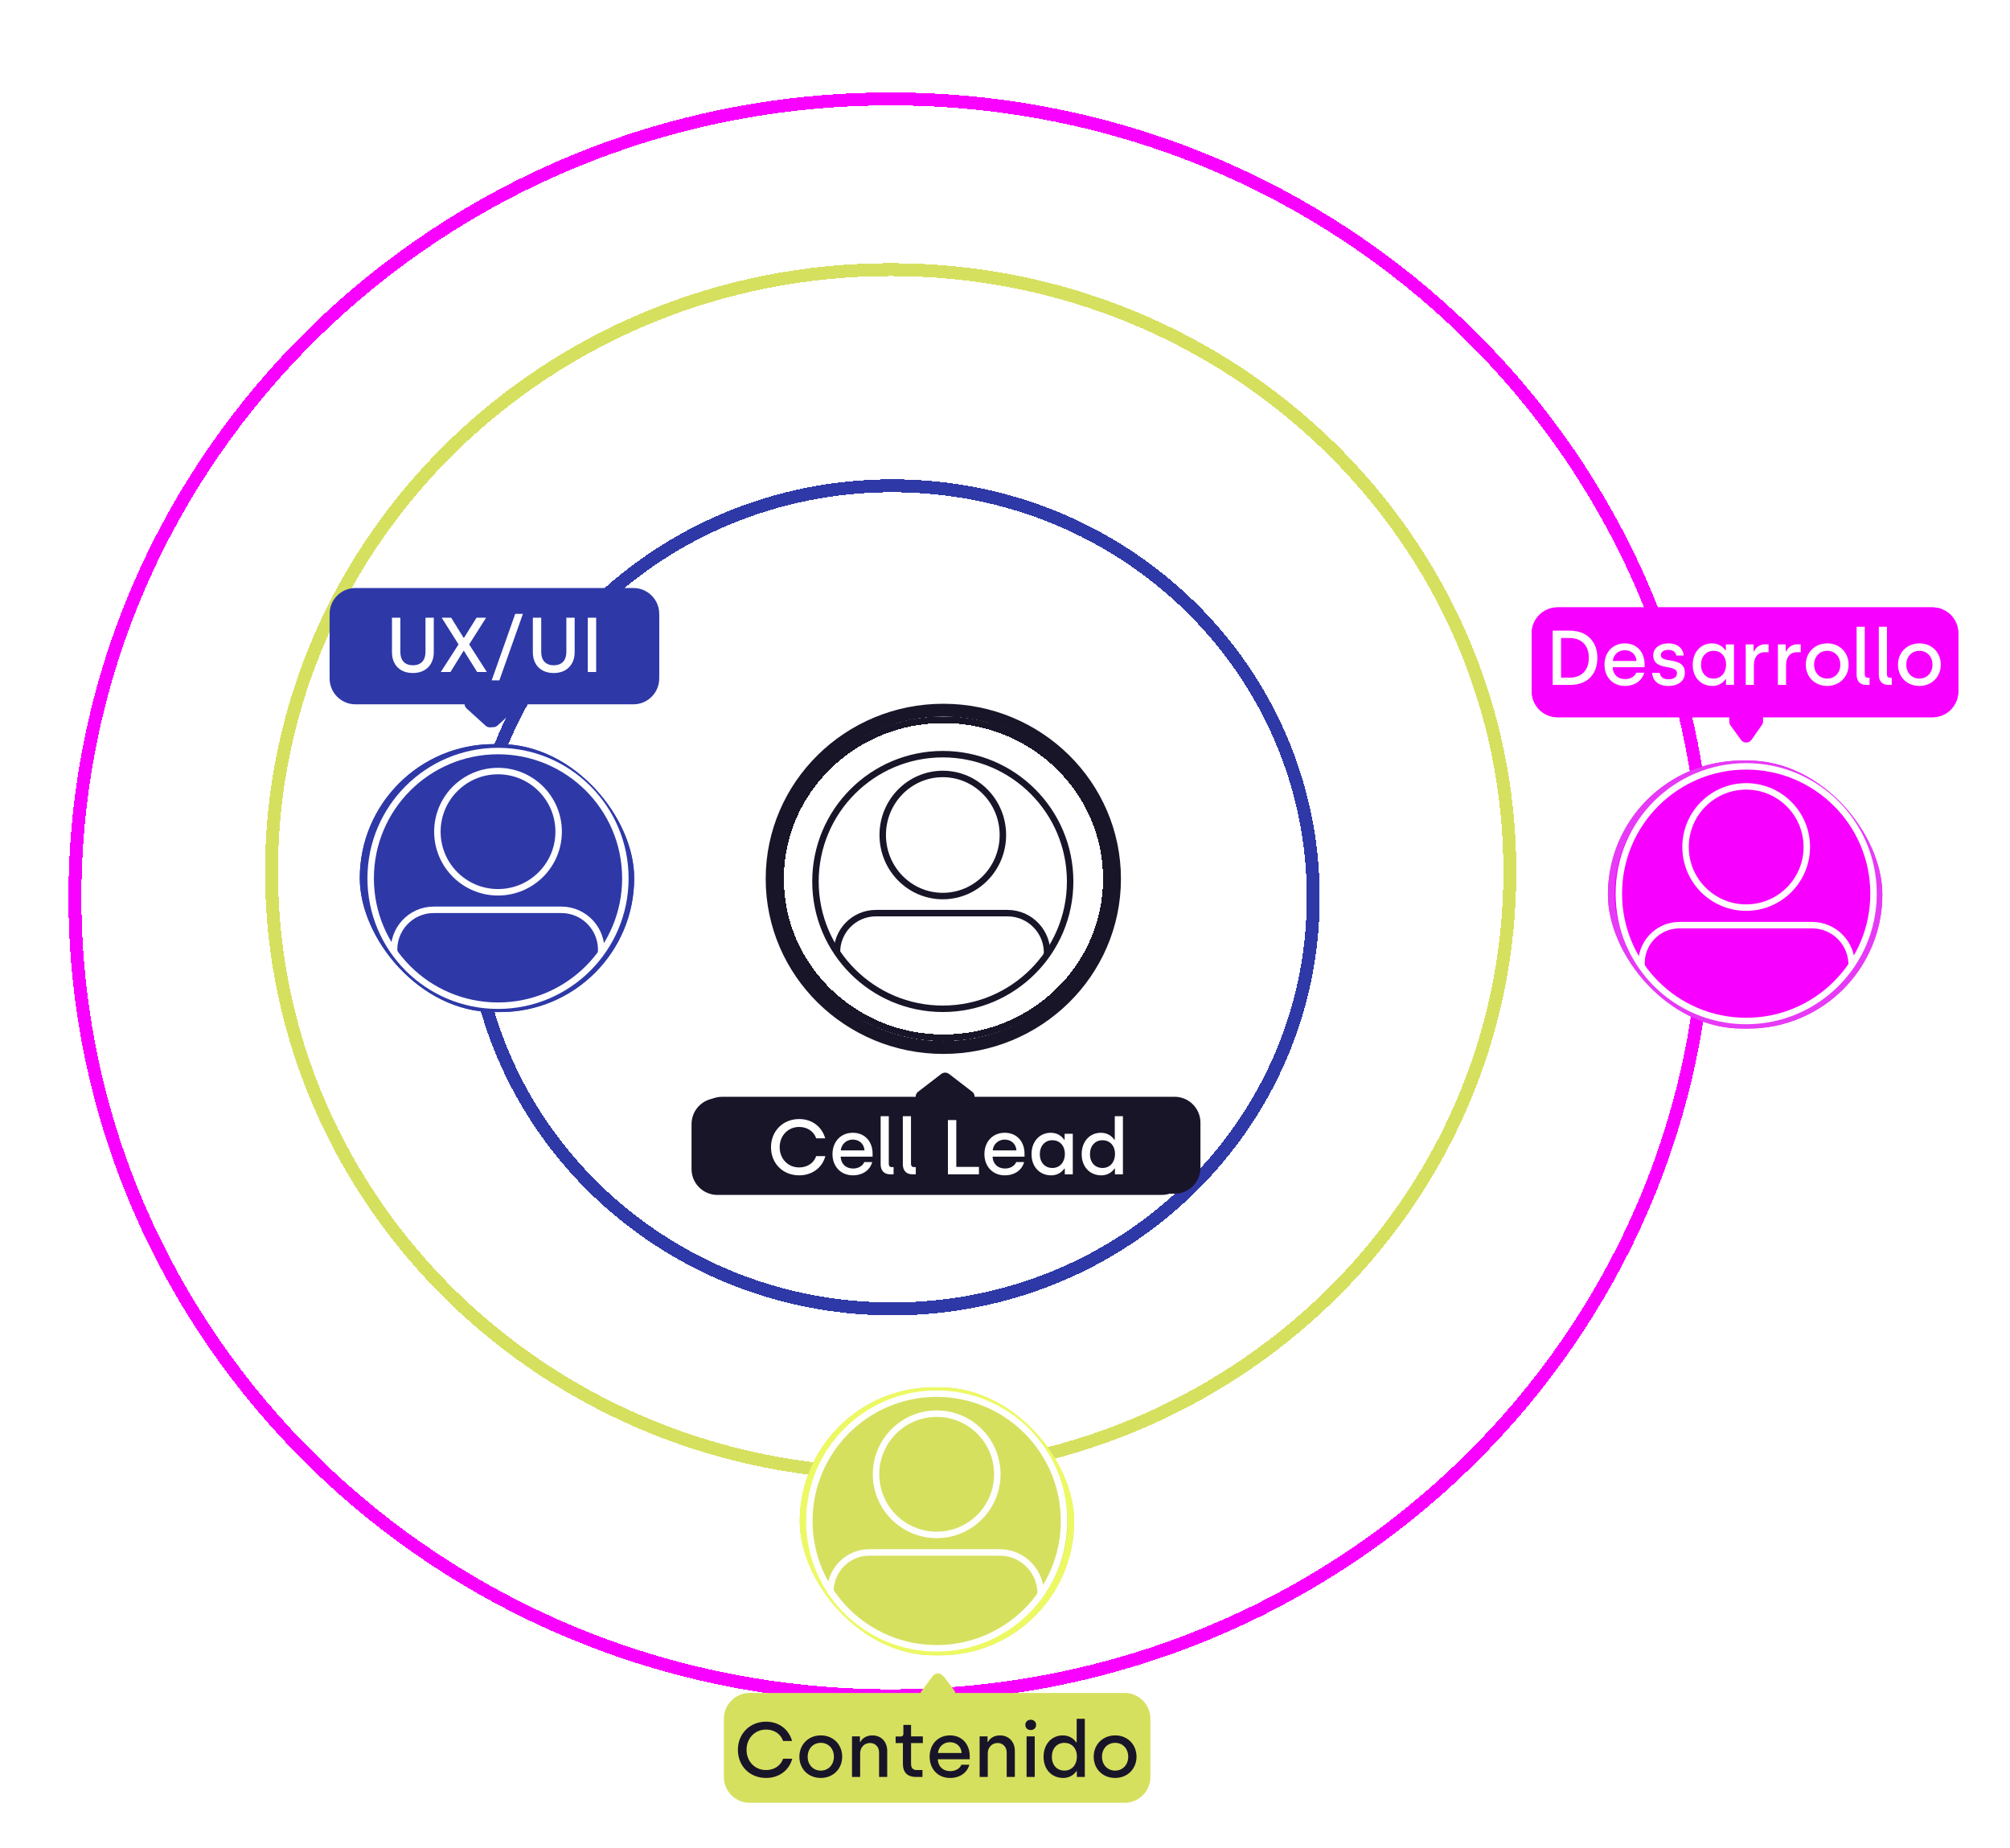 <svg width="311" height="286" viewBox="0 0 311 286" fill="none" xmlns="http://www.w3.org/2000/svg">
<g filter="url(#filter0_f_156_297)">
<path d="M145.956 162.106C160.568 162.106 172.439 150.436 172.439 136.009C172.439 121.583 160.568 109.913 145.956 109.913C131.345 109.913 119.474 121.583 119.474 136.009C119.474 150.436 131.345 162.106 145.956 162.106Z" stroke="#191528" stroke-width="2"/>
</g>
<g filter="url(#filter1_d_156_297)">
<path d="M171.171 135.999C171.171 149.571 159.903 160.593 145.977 160.593C132.052 160.593 120.783 149.571 120.783 135.999C120.783 122.427 132.052 111.405 145.977 111.405C159.903 111.405 171.171 122.427 171.171 135.999Z" stroke="#191528" shape-rendering="crispEdges"/>
</g>
<g filter="url(#filter2_d_156_297)">
<path d="M238.615 139.873C238.615 191.29 195.749 233.019 142.813 233.019C89.877 233.019 47.011 191.29 47.011 139.873C47.011 88.456 89.877 46.726 142.813 46.726C195.749 46.726 238.615 88.456 238.615 139.873Z" stroke="#D6E05F" stroke-width="2" shape-rendering="crispEdges"/>
</g>
<g filter="url(#filter3_dd_156_297)">
<path d="M269.032 139.873C269.032 208.095 212.542 263.436 142.813 263.436C73.085 263.436 16.595 208.095 16.595 139.873C16.595 71.651 73.085 16.31 142.813 16.31C212.542 16.31 269.032 71.651 269.032 139.873Z" stroke="#F901FF" stroke-width="2" shape-rendering="crispEdges"/>
</g>
<g filter="url(#filter4_dd_156_297)">
<path d="M208.198 139.873C208.198 175.03 179.053 203.568 143.054 203.568C107.055 203.568 77.91 175.03 77.91 139.873C77.91 104.715 107.055 76.177 143.054 76.177C179.053 76.177 208.198 104.715 208.198 139.873Z" stroke="#2E39A7" stroke-width="2" shape-rendering="crispEdges"/>
</g>
<g filter="url(#filter5_f_156_297)">
<path fill-rule="evenodd" clip-rule="evenodd" d="M146.902 166.563L149.805 169.204C149.975 169.358 150.075 169.545 150.115 169.738H181.74C183.949 169.738 185.74 171.529 185.74 173.738V180.738C185.74 182.947 183.949 184.738 181.74 184.738H111.74C109.531 184.738 107.74 182.947 107.74 180.738V173.738C107.74 171.529 109.531 169.738 111.74 169.738H142.344C142.383 169.545 142.483 169.358 142.653 169.204L145.556 166.563C145.938 166.216 146.521 166.216 146.902 166.563Z" fill="#191528"/>
</g>
<g filter="url(#filter6_f_156_297)">
<path fill-rule="evenodd" clip-rule="evenodd" d="M146.85 166.207L150.41 168.946C150.755 169.211 150.857 169.607 150.776 169.959H179.74C181.949 169.959 183.74 171.75 183.74 173.959V180.926C183.74 183.135 181.949 184.926 179.74 184.926H111C108.791 184.926 107 183.135 107 180.926V173.959C107 171.75 108.791 169.959 111 169.959H141.705C141.624 169.607 141.726 169.211 142.071 168.946L145.631 166.207C145.99 165.931 146.49 165.931 146.85 166.207Z" fill="#191528"/>
</g>
<rect x="108.74" y="170.738" width="76" height="14.001" rx="4" fill="#191528"/>
<path d="M123.648 181.895C121.116 181.895 119.292 180.035 119.292 177.539C119.292 175.067 121.128 173.183 123.648 173.183C125.7 173.183 127.188 174.419 127.68 176.171H126.288C125.916 175.055 124.872 174.407 123.648 174.407C121.932 174.407 120.636 175.751 120.636 177.539C120.636 179.351 121.932 180.671 123.648 180.671C124.872 180.671 125.904 180.035 126.288 178.919H127.704C127.236 180.695 125.688 181.895 123.648 181.895ZM131.964 181.895C130.08 181.895 128.808 180.503 128.808 178.619C128.808 176.627 130.152 175.307 131.94 175.307C133.896 175.307 135.012 176.747 135.012 178.535V179.003H130.068C130.116 180.095 130.848 180.839 132 180.839C132.792 180.839 133.476 180.455 133.728 179.843H134.952C134.628 181.055 133.512 181.895 131.964 181.895ZM130.092 178.031H133.764C133.68 176.975 132.912 176.363 131.94 176.363C130.98 176.363 130.188 177.047 130.092 178.031ZM137.747 181.739C136.799 181.739 136.259 181.163 136.259 180.179V172.739H137.519V180.107C137.519 180.443 137.687 180.623 137.999 180.623H138.263V181.739H137.747ZM141.181 181.739C140.233 181.739 139.693 181.163 139.693 180.179V172.739H140.953V180.107C140.953 180.443 141.121 180.623 141.433 180.623H141.697V181.739H141.181ZM146.668 181.739V173.339H147.964V180.587H151.468V181.739H146.668ZM155.471 181.895C153.587 181.895 152.315 180.503 152.315 178.619C152.315 176.627 153.659 175.307 155.447 175.307C157.403 175.307 158.519 176.747 158.519 178.535V179.003H153.575C153.623 180.095 154.355 180.839 155.507 180.839C156.299 180.839 156.983 180.455 157.235 179.843H158.459C158.135 181.055 157.019 181.895 155.471 181.895ZM153.599 178.031H157.271C157.187 176.975 156.419 176.363 155.447 176.363C154.487 176.363 153.695 177.047 153.599 178.031ZM162.652 181.895C160.852 181.895 159.604 180.563 159.604 178.619C159.604 176.675 160.84 175.307 162.592 175.307C163.792 175.307 164.44 176.051 164.644 176.375H164.728V175.463H165.988V181.739H164.752V180.851H164.68C164.512 181.091 163.9 181.895 162.652 181.895ZM162.832 180.755C164.032 180.755 164.764 179.795 164.764 178.607C164.764 177.251 163.924 176.459 162.82 176.459C161.68 176.459 160.888 177.347 160.888 178.607C160.888 179.915 161.68 180.755 162.832 180.755ZM170.41 181.895C168.61 181.895 167.362 180.563 167.362 178.619C167.362 176.675 168.598 175.307 170.35 175.307C171.55 175.307 172.198 176.051 172.402 176.375H172.486V172.739H173.746V181.739H172.51V180.851H172.438C172.27 181.091 171.658 181.895 170.41 181.895ZM170.59 180.755C171.79 180.755 172.522 179.795 172.522 178.607C172.522 177.251 171.682 176.459 170.578 176.459C169.438 176.459 168.646 177.347 168.646 178.607C168.646 179.915 169.438 180.755 170.59 180.755Z" fill="white"/>
<g filter="url(#filter7_f_156_297)">
<rect x="55.667" y="115.161" width="42.458" height="41.466" rx="20.733" fill="#2E39A7"/>
<rect x="56.167" y="115.661" width="41.458" height="40.466" rx="20.233" stroke="#2E39A7"/>
</g>
<circle cx="77.056" cy="135.936" r="19.704" stroke="white"/>
<circle cx="77.056" cy="128.71" r="9.381" stroke="white"/>
<path d="M61 147.5V147.5C60.673 143.903 63.505 140.802 67.117 140.802H86.85C90.467 140.802 93.308 143.897 93 147.5V147.5" stroke="white"/>
<g filter="url(#filter8_f_156_297)">
<path fill-rule="evenodd" clip-rule="evenodd" d="M76.978 112.283L79.902 109.631C80.1 109.451 80.204 109.227 80.227 109H98C100.209 109 102 107.209 102 105V96C102 93.791 100.209 92 98 92H55C52.791 92 51 93.791 51 96V105C51 107.209 52.791 109 55 109H72.385C72.409 109.227 72.512 109.451 72.71 109.631L75.634 112.283C76.015 112.628 76.597 112.628 76.978 112.283Z" fill="#2E39A7"/>
</g>
<g filter="url(#filter9_f_156_297)">
<path fill-rule="evenodd" clip-rule="evenodd" d="M76.477 112.307L79.401 109.655C79.966 109.143 79.758 108.274 79.142 108H98C100.209 108 102 106.209 102 104V95C102 92.791 100.209 91 98 91H55C52.791 91 51 92.791 51 95V104C51 106.209 52.791 108 55 108H72.468C71.853 108.274 71.644 109.143 72.209 109.655L75.133 112.307C75.514 112.653 76.096 112.653 76.477 112.307Z" fill="#2E39A7"/>
</g>
<path d="M63.889 104.156C61.849 104.156 60.65 102.86 60.65 100.928V95.6H61.946V100.916C61.946 102.164 62.605 102.956 63.889 102.956C65.162 102.956 65.834 102.164 65.834 100.904V95.6H67.118V100.916C67.118 102.848 65.894 104.156 63.889 104.156ZM68.2 104L70.948 99.728L68.344 95.6H69.808L71.728 98.696H71.8L73.732 95.6H75.208L72.592 99.728L75.328 104H73.828L71.788 100.736H71.716L69.7 104H68.2ZM76.074 105.296L79.722 95H80.91L77.262 105.296H76.074ZM85.686 104.156C83.646 104.156 82.446 102.86 82.446 100.928V95.6H83.742V100.916C83.742 102.164 84.402 102.956 85.686 102.956C86.958 102.956 87.63 102.164 87.63 100.904V95.6H88.914V100.916C88.914 102.848 87.69 104.156 85.686 104.156ZM90.945 104V95.6H92.241V104H90.945Z" fill="white"/>
<g filter="url(#filter10_f_156_297)">
<rect x="248.788" y="117.706" width="42.458" height="41.466" rx="20.733" fill="#F800FF"/>
<rect x="249.288" y="118.206" width="41.458" height="40.466" rx="20.233" stroke="#E73AF6"/>
</g>
<circle cx="270.181" cy="138.306" r="19.704" stroke="white"/>
<circle cx="270.18" cy="131.08" r="9.381" stroke="white"/>
<path d="M254 149.5V149.5C253.739 146.086 256.438 143.173 259.862 143.173H280.367C283.831 143.173 286.608 146.038 286.5 149.5V149.5" stroke="white"/>
<g filter="url(#filter11_f_156_297)">
<path fill-rule="evenodd" clip-rule="evenodd" d="M241 94C238.791 94 237 95.791 237 98V107C237 109.209 238.791 111 241 111H267.821C267.526 111.331 267.453 111.848 267.751 112.259L269.385 114.509C269.787 115.064 270.62 115.051 271.015 114.484L272.617 112.182C272.888 111.793 272.84 111.323 272.592 111H299C301.209 111 303 109.209 303 107V98C303 95.791 301.209 94 299 94H241Z" fill="#F800FF"/>
</g>
<g filter="url(#filter12_f_156_297)">
<path fill-rule="evenodd" clip-rule="evenodd" d="M241 94C238.791 94 237 95.791 237 98V107C237 109.209 238.791 111 241 111H267.578C267.516 111.265 267.56 111.557 267.744 111.808L269.382 114.051C269.786 114.603 270.619 114.586 271.012 114.017L272.609 111.707C272.764 111.483 272.814 111.233 272.782 111H299C301.209 111 303 109.209 303 107V98C303 95.791 301.209 94 299 94H241Z" fill="#F800FF"/>
</g>
<path d="M240.242 106V97.6H242.906C245.582 97.6 247.154 99.34 247.154 101.788C247.154 104.392 245.582 106 242.906 106H240.242ZM241.538 104.872H242.882C244.61 104.872 245.834 103.828 245.834 101.788C245.834 99.832 244.634 98.74 242.882 98.74H241.538V104.872ZM251.413 106.156C249.529 106.156 248.257 104.764 248.257 102.88C248.257 100.888 249.601 99.568 251.389 99.568C253.345 99.568 254.461 101.008 254.461 102.796V103.264H249.517C249.565 104.356 250.297 105.1 251.449 105.1C252.241 105.1 252.925 104.716 253.177 104.104H254.401C254.077 105.316 252.961 106.156 251.413 106.156ZM249.541 102.292H253.213C253.129 101.236 252.361 100.624 251.389 100.624C250.429 100.624 249.637 101.308 249.541 102.292ZM258.15 106.156C256.554 106.156 255.714 105.352 255.63 104.14H256.818C256.902 104.788 257.37 105.124 258.186 105.124C259.014 105.124 259.47 104.752 259.47 104.2C259.47 102.664 255.798 103.96 255.798 101.404C255.798 100.348 256.734 99.568 258.174 99.568C259.434 99.568 260.418 100.252 260.514 101.452H259.362C259.29 100.924 258.882 100.576 258.126 100.576C257.418 100.576 256.974 100.912 256.974 101.38C256.974 102.772 260.694 101.476 260.694 104.14C260.694 105.328 259.722 106.156 258.15 106.156ZM264.957 106.156C263.157 106.156 261.909 104.824 261.909 102.88C261.909 100.936 263.145 99.568 264.897 99.568C266.097 99.568 266.745 100.312 266.949 100.636H267.033V99.724H268.293V106H267.057V105.112H266.985C266.817 105.352 266.205 106.156 264.957 106.156ZM265.137 105.016C266.337 105.016 267.069 104.056 267.069 102.868C267.069 101.512 266.229 100.72 265.125 100.72C263.985 100.72 263.193 101.608 263.193 102.868C263.193 104.176 263.985 105.016 265.137 105.016ZM270.111 106V99.724H271.323V100.816H271.407C271.599 100.312 272.199 99.712 273.087 99.712H273.639V100.936H273.051C271.983 100.936 271.371 101.74 271.371 102.904V106H270.111ZM275.091 106V99.724H276.303V100.816H276.387C276.579 100.312 277.179 99.712 278.067 99.712H278.619V100.936H278.031C276.963 100.936 276.351 101.74 276.351 102.904V106H275.091ZM282.717 106.156C280.785 106.156 279.405 104.752 279.405 102.868C279.405 100.984 280.797 99.568 282.729 99.568C284.661 99.568 286.029 100.996 286.029 102.868C286.029 104.74 284.637 106.156 282.717 106.156ZM282.717 105.016C283.905 105.016 284.745 104.104 284.745 102.868C284.745 101.62 283.905 100.72 282.717 100.72C281.529 100.72 280.689 101.632 280.689 102.868C280.689 104.116 281.541 105.016 282.717 105.016ZM288.755 106C287.807 106 287.267 105.424 287.267 104.44V97H288.527V104.368C288.527 104.704 288.695 104.884 289.007 104.884H289.271V106H288.755ZM292.189 106C291.241 106 290.701 105.424 290.701 104.44V97H291.961V104.368C291.961 104.704 292.129 104.884 292.441 104.884H292.705V106H292.189ZM296.979 106.156C295.047 106.156 293.667 104.752 293.667 102.868C293.667 100.984 295.059 99.568 296.991 99.568C298.923 99.568 300.291 100.996 300.291 102.868C300.291 104.74 298.899 106.156 296.979 106.156ZM296.979 105.016C298.167 105.016 299.007 104.104 299.007 102.868C299.007 101.62 298.167 100.72 296.979 100.72C295.791 100.72 294.951 101.632 294.951 102.868C294.951 104.116 295.803 105.016 296.979 105.016Z" fill="white"/>
<g filter="url(#filter13_f_156_297)">
<path fill-rule="evenodd" clip-rule="evenodd" d="M146.152 259.615L147.596 261.549C147.97 262.049 147.789 262.71 147.321 263H172C174.209 263 176 264.791 176 267V274C176 276.209 174.209 278 172 278H119C116.791 278 115 276.209 115 274V267C115 264.791 116.791 263 119 263H143.381C142.913 262.71 142.732 262.049 143.106 261.549L144.55 259.615C144.95 259.079 145.752 259.079 146.152 259.615Z" fill="#D6E05F"/>
</g>
<g filter="url(#filter14_f_156_297)">
<path fill-rule="evenodd" clip-rule="evenodd" d="M145.914 259.391L147.654 261.722C147.72 261.811 147.769 261.904 147.802 262H174C176.209 262 178 263.791 178 266V275C178 277.209 176.209 279 174 279H116C113.791 279 112 277.209 112 275V266C112 263.791 113.791 262 116 262H142.423C142.456 261.904 142.505 261.811 142.571 261.722L144.311 259.391C144.711 258.856 145.514 258.856 145.914 259.391Z" fill="#D6E05F"/>
</g>
<path d="M118.525 275.156C115.993 275.156 114.169 273.296 114.169 270.8C114.169 268.328 116.005 266.444 118.525 266.444C120.577 266.444 122.065 267.68 122.557 269.432H121.165C120.793 268.316 119.749 267.668 118.525 267.668C116.809 267.668 115.513 269.012 115.513 270.8C115.513 272.612 116.809 273.932 118.525 273.932C119.749 273.932 120.781 273.296 121.165 272.18H122.581C122.113 273.956 120.565 275.156 118.525 275.156ZM126.997 275.156C125.065 275.156 123.685 273.752 123.685 271.868C123.685 269.984 125.077 268.568 127.009 268.568C128.941 268.568 130.309 269.996 130.309 271.868C130.309 273.74 128.917 275.156 126.997 275.156ZM126.997 274.016C128.185 274.016 129.025 273.104 129.025 271.868C129.025 270.62 128.185 269.72 126.997 269.72C125.809 269.72 124.969 270.632 124.969 271.868C124.969 273.116 125.821 274.016 126.997 274.016ZM131.828 275V268.724H133.052V269.564H133.136C133.388 269.048 134.036 268.568 134.972 268.568C136.4 268.568 137.276 269.612 137.276 270.968V275H136.016V271.208C136.016 270.332 135.404 269.744 134.612 269.744C133.736 269.744 133.088 270.428 133.088 271.34V275H131.828ZM141.685 275C140.449 275 139.705 274.316 139.705 273.008V269.756H138.577V268.736H139.405C139.621 268.736 139.777 268.58 139.777 268.328V266.948H140.965V268.724H142.789V269.756H140.965V272.972C140.965 273.572 141.217 273.932 141.877 273.932H142.729V275H141.685ZM146.997 275.156C145.113 275.156 143.841 273.764 143.841 271.88C143.841 269.888 145.185 268.568 146.973 268.568C148.929 268.568 150.045 270.008 150.045 271.796V272.264H145.101C145.149 273.356 145.881 274.1 147.033 274.1C147.825 274.1 148.509 273.716 148.761 273.104H149.985C149.661 274.316 148.545 275.156 146.997 275.156ZM145.125 271.292H148.797C148.713 270.236 147.945 269.624 146.973 269.624C146.013 269.624 145.221 270.308 145.125 271.292ZM151.574 275V268.724H152.798V269.564H152.882C153.134 269.048 153.782 268.568 154.718 268.568C156.146 268.568 157.022 269.612 157.022 270.968V275H155.762V271.208C155.762 270.332 155.15 269.744 154.358 269.744C153.482 269.744 152.834 270.428 152.834 271.34V275H151.574ZM159.475 267.74C158.995 267.74 158.647 267.416 158.647 266.936C158.647 266.48 158.995 266.144 159.475 266.144C159.967 266.144 160.315 266.48 160.315 266.936C160.315 267.416 159.967 267.74 159.475 267.74ZM158.839 275V268.724H160.099V275H158.839ZM164.514 275.156C162.714 275.156 161.466 273.824 161.466 271.88C161.466 269.936 162.702 268.568 164.454 268.568C165.654 268.568 166.302 269.312 166.506 269.636H166.59V266H167.85V275H166.614V274.112H166.542C166.374 274.352 165.762 275.156 164.514 275.156ZM164.694 274.016C165.894 274.016 166.626 273.056 166.626 271.868C166.626 270.512 165.786 269.72 164.682 269.72C163.542 269.72 162.75 270.608 162.75 271.868C162.75 273.176 163.542 274.016 164.694 274.016ZM172.536 275.156C170.604 275.156 169.224 273.752 169.224 271.868C169.224 269.984 170.616 268.568 172.548 268.568C174.48 268.568 175.848 269.996 175.848 271.868C175.848 273.74 174.456 275.156 172.536 275.156ZM172.536 274.016C173.724 274.016 174.564 273.104 174.564 271.868C174.564 270.62 173.724 269.72 172.536 269.72C171.348 269.72 170.508 270.632 170.508 271.868C170.508 273.116 171.36 274.016 172.536 274.016Z" fill="#191528"/>
<g filter="url(#filter15_f_156_297)">
<rect x="123.742" y="214.707" width="42.458" height="41.466" rx="20.733" fill="#D6E05F"/>
<rect x="124.242" y="215.207" width="41.458" height="40.466" rx="20.233" stroke="#EDF963"/>
</g>
<circle cx="144.929" cy="235.385" r="19.704" stroke="white"/>
<circle cx="144.929" cy="228.159" r="9.381" stroke="white"/>
<path d="M128.5 246.5V246.5C128.372 243.088 131.103 240.252 134.517 240.252H154.684C158.344 240.252 161.242 243.348 161 247V247" stroke="white"/>
<circle cx="145.876" cy="136.418" r="19.703" stroke="#191528"/>
<path d="M155.172 129.225C155.172 134.451 151.003 138.673 145.876 138.673C140.75 138.673 136.581 134.451 136.581 129.225C136.581 123.999 140.75 119.777 145.876 119.777C151.003 119.777 155.172 123.999 155.172 129.225Z" stroke="#191528"/>
<path d="M129.5 147.5V147.5C129.416 144.11 132.141 141.316 135.532 141.316H155.883C159.418 141.316 162.22 144.298 162 147.826V147.826" stroke="#191528"/>
<defs>
<filter id="filter0_f_156_297" x="109.274" y="99.713" width="73.365" height="72.593" filterUnits="userSpaceOnUse" color-interpolation-filters="sRGB">
<feFlood flood-opacity="0" result="BackgroundImageFix"/>
<feBlend mode="normal" in="SourceGraphic" in2="BackgroundImageFix" result="shape"/>
<feGaussianBlur stdDeviation="4.6" result="effect1_foregroundBlur_156_297"/>
</filter>
<filter id="filter1_d_156_297" x="116.283" y="106.905" width="59.388" height="58.188" filterUnits="userSpaceOnUse" color-interpolation-filters="sRGB">
<feFlood flood-opacity="0" result="BackgroundImageFix"/>
<feColorMatrix in="SourceAlpha" type="matrix" values="0 0 0 0 0 0 0 0 0 0 0 0 0 0 0 0 0 0 127 0" result="hardAlpha"/>
<feOffset/>
<feGaussianBlur stdDeviation="2"/>
<feComposite in2="hardAlpha" operator="out"/>
<feColorMatrix type="matrix" values="0 0 0 0 0.18 0 0 0 0 0.224 0 0 0 0 0.655 0 0 0 1 0"/>
<feBlend mode="normal" in2="BackgroundImageFix" result="effect1_dropShadow_156_297"/>
<feBlend mode="normal" in="SourceGraphic" in2="effect1_dropShadow_156_297" result="shape"/>
</filter>
<filter id="filter2_d_156_297" x="31.011" y="30.726" width="213.604" height="208.293" filterUnits="userSpaceOnUse" color-interpolation-filters="sRGB">
<feFlood flood-opacity="0" result="BackgroundImageFix"/>
<feColorMatrix in="SourceAlpha" type="matrix" values="0 0 0 0 0 0 0 0 0 0 0 0 0 0 0 0 0 0 127 0" result="hardAlpha"/>
<feOffset dx="-5" dy="-5"/>
<feGaussianBlur stdDeviation="5"/>
<feComposite in2="hardAlpha" operator="out"/>
<feColorMatrix type="matrix" values="0 0 0 0 0.839 0 0 0 0 0.878 0 0 0 0 0.373 0 0 0 1 0"/>
<feBlend mode="normal" in2="BackgroundImageFix" result="effect1_dropShadow_156_297"/>
<feBlend mode="normal" in="SourceGraphic" in2="effect1_dropShadow_156_297" result="shape"/>
</filter>
<filter id="filter3_dd_156_297" x="0.594" y="0.31" width="279.437" height="278.126" filterUnits="userSpaceOnUse" color-interpolation-filters="sRGB">
<feFlood flood-opacity="0" result="BackgroundImageFix"/>
<feColorMatrix in="SourceAlpha" type="matrix" values="0 0 0 0 0 0 0 0 0 0 0 0 0 0 0 0 0 0 127 0" result="hardAlpha"/>
<feOffset dy="4"/>
<feGaussianBlur stdDeviation="5"/>
<feComposite in2="hardAlpha" operator="out"/>
<feColorMatrix type="matrix" values="0 0 0 0 0.976 0 0 0 0 0.004 0 0 0 0 1 0 0 0 1 0"/>
<feBlend mode="normal" in2="BackgroundImageFix" result="effect1_dropShadow_156_297"/>
<feColorMatrix in="SourceAlpha" type="matrix" values="0 0 0 0 0 0 0 0 0 0 0 0 0 0 0 0 0 0 127 0" result="hardAlpha"/>
<feOffset dx="-5" dy="-5"/>
<feGaussianBlur stdDeviation="5"/>
<feComposite in2="hardAlpha" operator="out"/>
<feColorMatrix type="matrix" values="0 0 0 0 0.976 0 0 0 0 0.004 0 0 0 0 1 0 0 0 1 0"/>
<feBlend mode="normal" in2="effect1_dropShadow_156_297" result="effect2_dropShadow_156_297"/>
<feBlend mode="normal" in="SourceGraphic" in2="effect2_dropShadow_156_297" result="shape"/>
</filter>
<filter id="filter4_dd_156_297" x="61.91" y="60.177" width="157.288" height="158.391" filterUnits="userSpaceOnUse" color-interpolation-filters="sRGB">
<feFlood flood-opacity="0" result="BackgroundImageFix"/>
<feColorMatrix in="SourceAlpha" type="matrix" values="0 0 0 0 0 0 0 0 0 0 0 0 0 0 0 0 0 0 127 0" result="hardAlpha"/>
<feOffset dy="4"/>
<feGaussianBlur stdDeviation="5"/>
<feComposite in2="hardAlpha" operator="out"/>
<feColorMatrix type="matrix" values="0 0 0 0 0 0 0 0 0 0 0 0 0 0 0 0 0 0 1 0"/>
<feBlend mode="normal" in2="BackgroundImageFix" result="effect1_dropShadow_156_297"/>
<feColorMatrix in="SourceAlpha" type="matrix" values="0 0 0 0 0 0 0 0 0 0 0 0 0 0 0 0 0 0 127 0" result="hardAlpha"/>
<feOffset dx="-5" dy="-5"/>
<feGaussianBlur stdDeviation="5"/>
<feComposite in2="hardAlpha" operator="out"/>
<feColorMatrix type="matrix" values="0 0 0 0 0.18 0 0 0 0 0.224 0 0 0 0 0.655 0 0 0 1 0"/>
<feBlend mode="normal" in2="effect1_dropShadow_156_297" result="effect2_dropShadow_156_297"/>
<feBlend mode="normal" in="SourceGraphic" in2="effect2_dropShadow_156_297" result="shape"/>
</filter>
<filter id="filter5_f_156_297" x="106.74" y="165.303" width="80" height="20.436" filterUnits="userSpaceOnUse" color-interpolation-filters="sRGB">
<feFlood flood-opacity="0" result="BackgroundImageFix"/>
<feBlend mode="normal" in="SourceGraphic" in2="BackgroundImageFix" result="shape"/>
<feGaussianBlur stdDeviation="0.5" result="effect1_foregroundBlur_156_297"/>
</filter>
<filter id="filter6_f_156_297" x="99" y="158" width="92.74" height="34.926" filterUnits="userSpaceOnUse" color-interpolation-filters="sRGB">
<feFlood flood-opacity="0" result="BackgroundImageFix"/>
<feBlend mode="normal" in="SourceGraphic" in2="BackgroundImageFix" result="shape"/>
<feGaussianBlur stdDeviation="4" result="effect1_foregroundBlur_156_297"/>
</filter>
<filter id="filter7_f_156_297" x="52.667" y="112.161" width="48.458" height="47.466" filterUnits="userSpaceOnUse" color-interpolation-filters="sRGB">
<feFlood flood-opacity="0" result="BackgroundImageFix"/>
<feBlend mode="normal" in="SourceGraphic" in2="BackgroundImageFix" result="shape"/>
<feGaussianBlur stdDeviation="1.5" result="effect1_foregroundBlur_156_297"/>
</filter>
<filter id="filter8_f_156_297" x="50" y="91" width="53" height="22.542" filterUnits="userSpaceOnUse" color-interpolation-filters="sRGB">
<feFlood flood-opacity="0" result="BackgroundImageFix"/>
<feBlend mode="normal" in="SourceGraphic" in2="BackgroundImageFix" result="shape"/>
<feGaussianBlur stdDeviation="0.5" result="effect1_foregroundBlur_156_297"/>
</filter>
<filter id="filter9_f_156_297" x="43" y="83" width="67" height="37.566" filterUnits="userSpaceOnUse" color-interpolation-filters="sRGB">
<feFlood flood-opacity="0" result="BackgroundImageFix"/>
<feBlend mode="normal" in="SourceGraphic" in2="BackgroundImageFix" result="shape"/>
<feGaussianBlur stdDeviation="4" result="effect1_foregroundBlur_156_297"/>
</filter>
<filter id="filter10_f_156_297" x="245.788" y="114.706" width="48.458" height="47.466" filterUnits="userSpaceOnUse" color-interpolation-filters="sRGB">
<feFlood flood-opacity="0" result="BackgroundImageFix"/>
<feBlend mode="normal" in="SourceGraphic" in2="BackgroundImageFix" result="shape"/>
<feGaussianBlur stdDeviation="1.5" result="effect1_foregroundBlur_156_297"/>
</filter>
<filter id="filter11_f_156_297" x="229" y="86" width="82" height="36.917" filterUnits="userSpaceOnUse" color-interpolation-filters="sRGB">
<feFlood flood-opacity="0" result="BackgroundImageFix"/>
<feBlend mode="normal" in="SourceGraphic" in2="BackgroundImageFix" result="shape"/>
<feGaussianBlur stdDeviation="4" result="effect1_foregroundBlur_156_297"/>
</filter>
<filter id="filter12_f_156_297" x="236" y="93" width="68" height="22.454" filterUnits="userSpaceOnUse" color-interpolation-filters="sRGB">
<feFlood flood-opacity="0" result="BackgroundImageFix"/>
<feBlend mode="normal" in="SourceGraphic" in2="BackgroundImageFix" result="shape"/>
<feGaussianBlur stdDeviation="0.5" result="effect1_foregroundBlur_156_297"/>
</filter>
<filter id="filter13_f_156_297" x="107" y="251.213" width="77" height="34.787" filterUnits="userSpaceOnUse" color-interpolation-filters="sRGB">
<feFlood flood-opacity="0" result="BackgroundImageFix"/>
<feBlend mode="normal" in="SourceGraphic" in2="BackgroundImageFix" result="shape"/>
<feGaussianBlur stdDeviation="4" result="effect1_foregroundBlur_156_297"/>
</filter>
<filter id="filter14_f_156_297" x="111" y="257.99" width="68" height="22.01" filterUnits="userSpaceOnUse" color-interpolation-filters="sRGB">
<feFlood flood-opacity="0" result="BackgroundImageFix"/>
<feBlend mode="normal" in="SourceGraphic" in2="BackgroundImageFix" result="shape"/>
<feGaussianBlur stdDeviation="0.5" result="effect1_foregroundBlur_156_297"/>
</filter>
<filter id="filter15_f_156_297" x="120.742" y="211.707" width="48.458" height="47.466" filterUnits="userSpaceOnUse" color-interpolation-filters="sRGB">
<feFlood flood-opacity="0" result="BackgroundImageFix"/>
<feBlend mode="normal" in="SourceGraphic" in2="BackgroundImageFix" result="shape"/>
<feGaussianBlur stdDeviation="1.5" result="effect1_foregroundBlur_156_297"/>
</filter>
</defs>
</svg>
